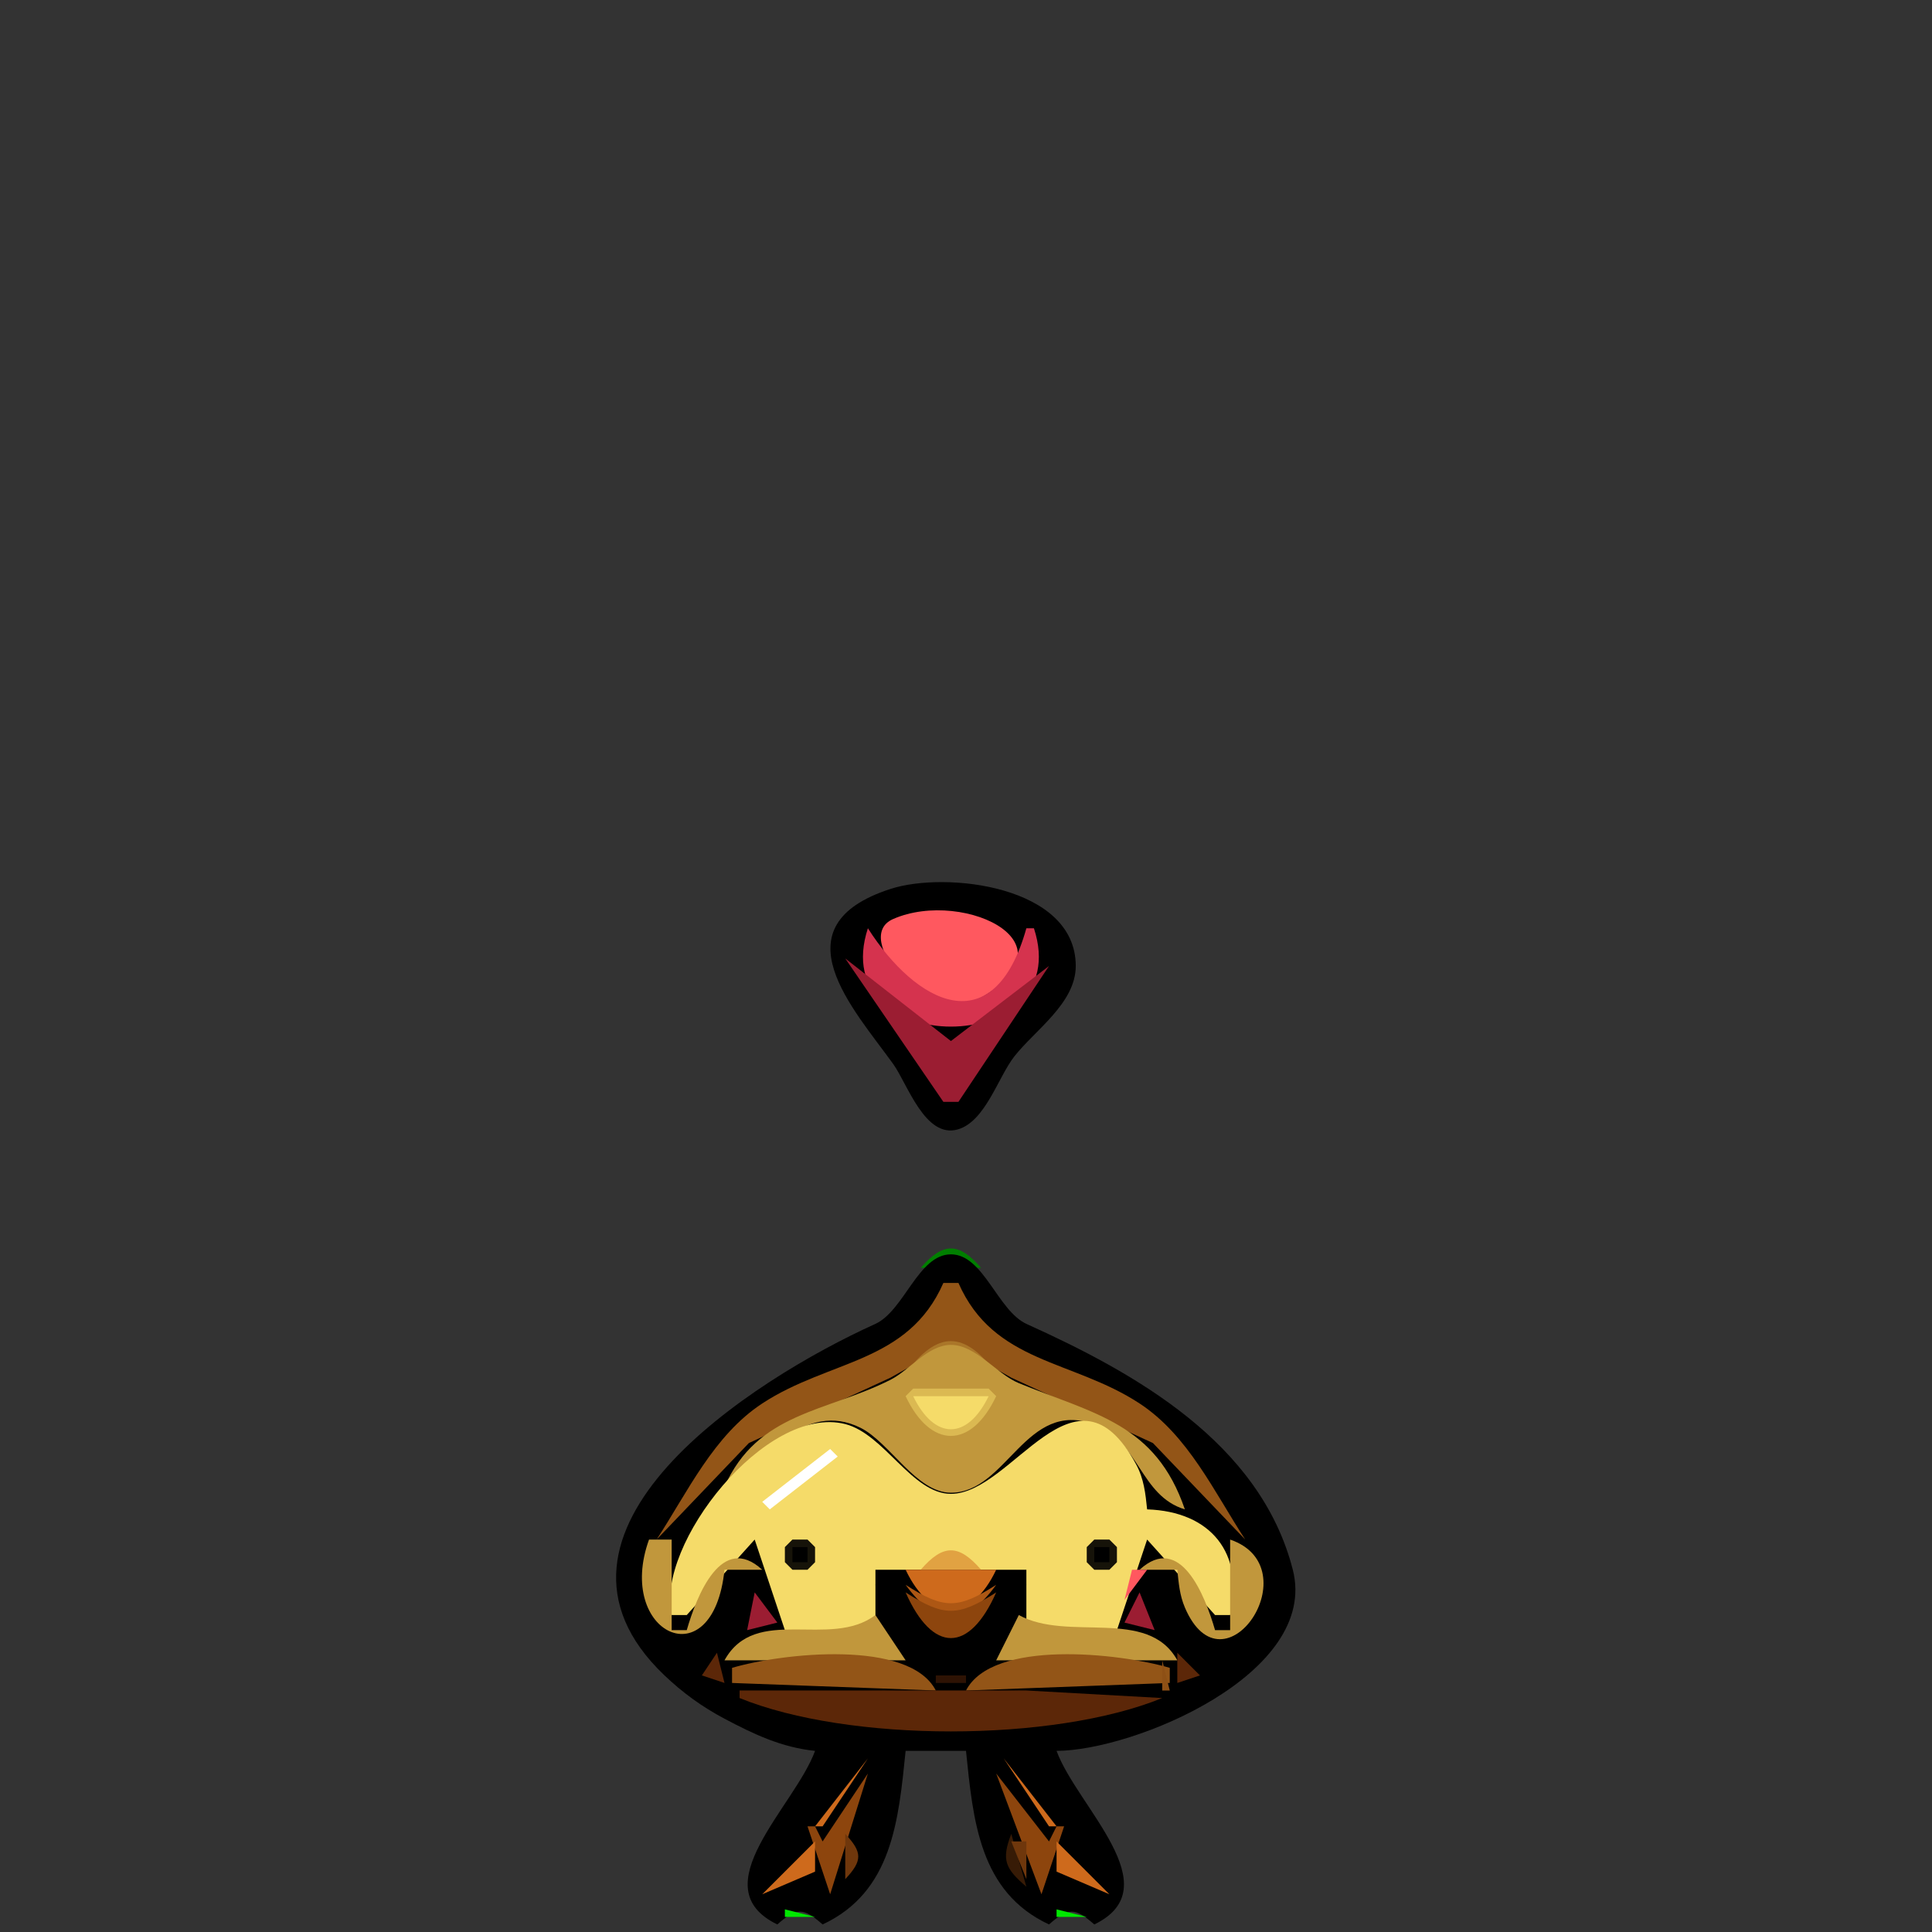 <?xml version='1.0' encoding='utf-8'?>
<ns0:svg xmlns:ns0="http://www.w3.org/2000/svg" width="256" height="256">
<ns0:rect width="100%" height="100%" fill="#333333" stroke="none"/>
<ns0:path style="fill:#00bf00; stroke:none;" d="M118 116L119 117L118 116z" />
<ns0:path style="fill:#003f00; stroke:none;" d="M119.667 116.333L120.333 116.667L119.667 116.333z" />
<ns0:path style="fill:#00bf00; stroke:none;" d="M121 116L122 117L121 116M130 116L131 117L130 116z" />
<ns0:path style="fill:#003f00; stroke:none;" d="M131.667 116.333L132.333 116.667L131.667 116.333z" />
<ns0:path style="fill:#00bf00; stroke:none;" d="M133 116L134 117L133 116M116 117L117 118L116 117z" />
<ns0:path style="fill:#003f00; stroke:none;" d="M117 117L118 118L117 117z" />
<ns0:path style="fill:#000000; stroke:none;" d="M118 117.786C102.768 122.722 113.14 133.721 118.363 141C120.235 143.61 122.572 150.895 126.91 149.654C130.563 148.61 132.252 142.733 134.39 140C137.134 136.494 142.543 132.928 142.543 128C142.543 117.356 125.321 115.414 118 117.786z" />
<ns0:path style="fill:#003f00; stroke:none;" d="M122 117L123 118L122 117z" />
<ns0:path style="fill:#00bf00; stroke:none;" d="M123 117L124 118L123 117M128 117L129 118L128 117z" />
<ns0:path style="fill:#003f00; stroke:none;" d="M129 117L130 118L129 117M134 117L135 118L134 117z" />
<ns0:path style="fill:#00bf00; stroke:none;" d="M135 117L136 118L135 117z" />
<ns0:path style="fill:#007f00; stroke:none;" d="M115 118L116 119L115 118M124 118L125 119L124 118M127 118L128 119L127 118M136 118L137 119L136 118M114 119L115 120L114 119M125.667 119.333L126.333 119.667L125.667 119.333M137 119L138 120L137 119M113 120L114 121L113 120z" />
<ns0:path style="fill:#3f1617; stroke:none;" d="M118 120L119 121L118 120z" />
<ns0:path style="fill:#bf4247; stroke:none;" d="M119.667 120.333L120.333 120.667L119.667 120.333z" />
<ns0:path style="fill:#3f1617; stroke:none;" d="M121 120L122 121L121 120M130 120L131 121L130 120z" />
<ns0:path style="fill:#bf4247; stroke:none;" d="M131.667 120.333L132.333 120.667L131.667 120.333z" />
<ns0:path style="fill:#3f1617; stroke:none;" d="M133 120L134 121L133 120z" />
<ns0:path style="fill:#007f00; stroke:none;" d="M138 120L139 121L138 120M112 121L113 122L112 121z" />
<ns0:path style="fill:#3f1617; stroke:none;" d="M116 121L117 122L116 121z" />
<ns0:path style="fill:#bf4247; stroke:none;" d="M117 121L118 122L117 121z" />
<ns0:path style="fill:#ff585f; stroke:none;" d="M118.323 121.786C112.765 124.247 123.029 135.618 128 133.248C144.271 125.492 127.79 117.594 118.323 121.786z" />
<ns0:path style="fill:#bf4247; stroke:none;" d="M122 121L123 122L122 121z" />
<ns0:path style="fill:#3f1617; stroke:none;" d="M123 121L124 122L123 121M128 121L129 122L128 121z" />
<ns0:path style="fill:#bf4247; stroke:none;" d="M129 121L130 122L129 121M134 121L135 122L134 121z" />
<ns0:path style="fill:#3f1617; stroke:none;" d="M135 121L136 122L135 121z" />
<ns0:path style="fill:#007f00; stroke:none;" d="M139 121L140 122L139 121M111 122L112 123L111 122z" />
<ns0:path style="fill:#6a1927; stroke:none;" d="M115 122L114 124L115 122z" />
<ns0:path style="fill:#7f2c2f; stroke:none;" d="M124 122L125 123L124 122M127 122L128 123L127 122z" />
<ns0:path style="fill:#6a1927; stroke:none;" d="M136 122L138 124L136 122z" />
<ns0:path style="fill:#007f00; stroke:none;" d="M140 122L141 123L140 122M110 123L111 124L110 123z" />
<ns0:path style="fill:#d5334e; stroke:none;" d="M115 123C109.319 140.375 142.681 140.375 137 123L136 123C131.678 138.399 121.424 133.058 115 123z" />
<ns0:path style="fill:#7f2c2f; stroke:none;" d="M125.667 123.333L126.333 123.667L125.667 123.333z" />
<ns0:path style="fill:#007f00; stroke:none;" d="M141 123L142 124L141 123z" />
<ns0:path style="fill:#00bf00; stroke:none;" d="M109 124L110 125L109 124z" />
<ns0:path style="fill:#350c13; stroke:none;" d="M113 124L114 125L113 124M138 124L139 125L138 124z" />
<ns0:path style="fill:#00bf00; stroke:none;" d="M142 124L143 125L142 124z" />
<ns0:path style="fill:#003f00; stroke:none;" d="M109 125L110 126L109 125z" />
<ns0:path style="fill:#9f263a; stroke:none;" d="M113 125L114 126L113 125M138 125L139 126L138 125z" />
<ns0:path style="fill:#003f00; stroke:none;" d="M142 125L143 126L142 125z" />
<ns0:path style="fill:#00bf00; stroke:none;" d="M108 126L109 127L108 126z" />
<ns0:path style="fill:#681422; stroke:none;" d="M112 126L113 127L112 126z" />
<ns0:path style="fill:#ea4556; stroke:none;" d="M116 126L117 127L116 126M135 126L136 127L135 126z" />
<ns0:path style="fill:#2e0a10; stroke:none;" d="M139 126L140 127L139 126z" />
<ns0:path style="fill:#00bf00; stroke:none;" d="M143 126L144 127L143 126z" />
<ns0:path style="fill:#003f00; stroke:none;" d="M108.333 127.667L108.667 128.333L108.333 127.667z" />
<ns0:path style="fill:#9b1d32; stroke:none;" d="M112 127L125 146L127 146L139 128L126 137.944L112 127z" />
<ns0:path style="fill:#b82840; stroke:none;" d="M113 127L114 128L113 127z" />
<ns0:path style="fill:#ea4556; stroke:none;" d="M117 127L118 128L117 127M134 127L135 128L134 127z" />
<ns0:path style="fill:#b82840; stroke:none;" d="M138 127L139 128L138 127z" />
<ns0:path style="fill:#741525; stroke:none;" d="M139.333 127.667L139.667 128.333L139.333 127.667z" />
<ns0:path style="fill:#003f00; stroke:none;" d="M143.333 127.667L143.667 128.333L143.333 127.667z" />
<ns0:path style="fill:#741525; stroke:none;" d="M112 128L113 129L112 128z" />
<ns0:path style="fill:#b82840; stroke:none;" d="M114 128L115 129L114 128z" />
<ns0:path style="fill:#ea4556; stroke:none;" d="M118 128L119 129L118 128M133 128L134 129L133 128z" />
<ns0:path style="fill:#b82840; stroke:none;" d="M137 128L138 129L137 128z" />
<ns0:path style="fill:#00bf00; stroke:none;" d="M108 129L109 130L108 129z" />
<ns0:path style="fill:#26070c; stroke:none;" d="M112 129L113 130L112 129z" />
<ns0:path style="fill:#b82840; stroke:none;" d="M115 129L116 130L115 129z" />
<ns0:path style="fill:#ea4556; stroke:none;" d="M119 129L120 130L119 129M132 129L133 130L132 129z" />
<ns0:path style="fill:#b82840; stroke:none;" d="M136 129L137 130L136 129z" />
<ns0:path style="fill:#26070c; stroke:none;" d="M139 129L140 130L139 129z" />
<ns0:path style="fill:#00bf00; stroke:none;" d="M143 129L144 130L143 129z" />
<ns0:path style="fill:#003f00; stroke:none;" d="M109 130L110 131L109 130z" />
<ns0:path style="fill:#741525; stroke:none;" d="M113 130L114 131L113 130z" />
<ns0:path style="fill:#b82840; stroke:none;" d="M116 130L117 131L116 130z" />
<ns0:path style="fill:#ea4556; stroke:none;" d="M120 130L121 131L120 130M131 130L132 131L131 130z" />
<ns0:path style="fill:#b82840; stroke:none;" d="M135 130L136 131L135 130z" />
<ns0:path style="fill:#741525; stroke:none;" d="M138 130L139 131L138 130z" />
<ns0:path style="fill:#003f00; stroke:none;" d="M142 130L143 131L142 130z" />
<ns0:path style="fill:#00bf00; stroke:none;" d="M109 131L110 132L109 131z" />
<ns0:path style="fill:#26070c; stroke:none;" d="M113 131L114 132L113 131z" />
<ns0:path style="fill:#b82840; stroke:none;" d="M117 131L118 132L117 131z" />
<ns0:path style="fill:#ea4556; stroke:none;" d="M121 131L122 132L121 131M130 131L131 132L130 131z" />
<ns0:path style="fill:#b82840; stroke:none;" d="M134 131L135 132L134 131z" />
<ns0:path style="fill:#26070c; stroke:none;" d="M138 131L139 132L138 131z" />
<ns0:path style="fill:#00bf00; stroke:none;" d="M142 131L143 132L142 131z" />
<ns0:path style="fill:#007f00; stroke:none;" d="M110 132L111 133L110 132z" />
<ns0:path style="fill:#4d0e19; stroke:none;" d="M114 132L115 133L114 132z" />
<ns0:path style="fill:#b82840; stroke:none;" d="M118 132L119 133L118 132z" />
<ns0:path style="fill:#ea4556; stroke:none;" d="M122 132L123 133L122 132M129 132L130 133L129 132z" />
<ns0:path style="fill:#b82840; stroke:none;" d="M133 132L134 133L133 132z" />
<ns0:path style="fill:#4d0e19; stroke:none;" d="M137 132L138 133L137 132z" />
<ns0:path style="fill:#007f00; stroke:none;" d="M141 132L142 133L141 132M111 133L112 134L111 133z" />
<ns0:path style="fill:#4d0e19; stroke:none;" d="M115 133L116 134L115 133z" />
<ns0:path style="fill:#b82840; stroke:none;" d="M119 133L120 134L119 133z" />
<ns0:path style="fill:#ea4556; stroke:none;" d="M123 133L124 134L123 133M128 133L129 134L128 133z" />
<ns0:path style="fill:#b82840; stroke:none;" d="M132 133L133 134L132 133z" />
<ns0:path style="fill:#4d0e19; stroke:none;" d="M136 133L137 134L136 133z" />
<ns0:path style="fill:#007f00; stroke:none;" d="M140 133L141 134L140 133M112 134L113 135L112 134z" />
<ns0:path style="fill:#4d0e19; stroke:none;" d="M116 134L117 135L116 134z" />
<ns0:path style="fill:#b82840; stroke:none;" d="M120 134L121 135L120 134z" />
<ns0:path style="fill:#ea4556; stroke:none;" d="M124 134L125 135L124 134M127 134L128 135L127 134z" />
<ns0:path style="fill:#b82840; stroke:none;" d="M131 134L132 135L131 134z" />
<ns0:path style="fill:#4d0e19; stroke:none;" d="M135 134L136 135L135 134z" />
<ns0:path style="fill:#007f00; stroke:none;" d="M139 134L140 135L139 134M113 135L114 136L113 135z" />
<ns0:path style="fill:#4d0e19; stroke:none;" d="M117 135L118 136L117 135z" />
<ns0:path style="fill:#b82840; stroke:none;" d="M121 135L122 136L121 135z" />
<ns0:path style="fill:#ea4556; stroke:none;" d="M125.667 135.333L126.333 135.667L125.667 135.333z" />
<ns0:path style="fill:#b82840; stroke:none;" d="M130 135L131 136L130 135z" />
<ns0:path style="fill:#4d0e19; stroke:none;" d="M134 135L135 136L134 135z" />
<ns0:path style="fill:#007f00; stroke:none;" d="M138 135L139 136L138 135M114 136L115 137L114 136z" />
<ns0:path style="fill:#4d0e19; stroke:none;" d="M118 136L119 137L118 136z" />
<ns0:path style="fill:#b82840; stroke:none;" d="M122 136L123 137L122 136M129 136L130 137L129 136z" />
<ns0:path style="fill:#4d0e19; stroke:none;" d="M133 136L134 137L133 136z" />
<ns0:path style="fill:#007f00; stroke:none;" d="M137 136L138 137L137 136M115 137L116 138L115 137z" />
<ns0:path style="fill:#4d0e19; stroke:none;" d="M119 137L120 138L119 137z" />
<ns0:path style="fill:#b82840; stroke:none;" d="M123 137L124 138L123 137M128 137L129 138L128 137z" />
<ns0:path style="fill:#4d0e19; stroke:none;" d="M132 137L133 138L132 137z" />
<ns0:path style="fill:#007f00; stroke:none;" d="M136 137L137 138L136 137M116 138L117 139L116 138z" />
<ns0:path style="fill:#4d0e19; stroke:none;" d="M120 138L121 139L120 138z" />
<ns0:path style="fill:#b82840; stroke:none;" d="M124 138L125 139L124 138M127 138L128 139L127 138z" />
<ns0:path style="fill:#4d0e19; stroke:none;" d="M131 138L132 139L131 138z" />
<ns0:path style="fill:#007f00; stroke:none;" d="M135 138L136 139L135 138M117 139L118 140L117 139z" />
<ns0:path style="fill:#4d0e19; stroke:none;" d="M121 139L122 140L121 139z" />
<ns0:path style="fill:#b82840; stroke:none;" d="M125.667 139.333L126.333 139.667L125.667 139.333z" />
<ns0:path style="fill:#4d0e19; stroke:none;" d="M130 139L131 140L130 139z" />
<ns0:path style="fill:#007f00; stroke:none;" d="M134 139L135 140L134 139z" />
<ns0:path style="fill:#003f00; stroke:none;" d="M118 140L119 141L118 140z" />
<ns0:path style="fill:#741525; stroke:none;" d="M122 140L123 141L122 140M129 140L130 141L129 140z" />
<ns0:path style="fill:#003f00; stroke:none;" d="M133 140L134 141L133 140z" />
<ns0:path style="fill:#00bf00; stroke:none;" d="M118 141L119 142L118 141z" />
<ns0:path style="fill:#26070c; stroke:none;" d="M122 141L123 142L122 141M129 141L130 142L129 141z" />
<ns0:path style="fill:#00bf00; stroke:none;" d="M133 141L134 142L133 141z" />
<ns0:path style="fill:#003f00; stroke:none;" d="M119 142L120 143L119 142z" />
<ns0:path style="fill:#741525; stroke:none;" d="M123 142L124 143L123 142M128 142L129 143L128 142z" />
<ns0:path style="fill:#003f00; stroke:none;" d="M132 142L133 143L132 142z" />
<ns0:path style="fill:#00bf00; stroke:none;" d="M119 143L120 144L119 143z" />
<ns0:path style="fill:#26070c; stroke:none;" d="M123 143L124 144L123 143M128 143L129 144L128 143z" />
<ns0:path style="fill:#00bf00; stroke:none;" d="M132 143L133 144L132 143z" />
<ns0:path style="fill:#003f00; stroke:none;" d="M120 144L121 145L120 144z" />
<ns0:path style="fill:#741525; stroke:none;" d="M124 144L125 145L124 144M127 144L128 145L127 144z" />
<ns0:path style="fill:#003f00; stroke:none;" d="M131 144L132 145L131 144z" />
<ns0:path style="fill:#00bf00; stroke:none;" d="M120 145L121 146L120 145z" />
<ns0:path style="fill:#26070c; stroke:none;" d="M124 145L125 146L124 145M127 145L128 146L127 145z" />
<ns0:path style="fill:#00bf00; stroke:none;" d="M131 145L132 146L131 145z" />
<ns0:path style="fill:#003f00; stroke:none;" d="M121 146L122 147L121 146z" />
<ns0:path style="fill:#741525; stroke:none;" d="M125.667 146.333L126.333 146.667L125.667 146.333z" />
<ns0:path style="fill:#003f00; stroke:none;" d="M130 146L131 147L130 146z" />
<ns0:path style="fill:#00bf00; stroke:none;" d="M121 147L122 148L121 147z" />
<ns0:path style="fill:#26070c; stroke:none;" d="M125.667 147.333L126.333 147.667L125.667 147.333z" />
<ns0:path style="fill:#00bf00; stroke:none;" d="M130 147L131 148L130 147z" />
<ns0:path style="fill:#007f00; stroke:none;" d="M122 148L123 149L122 148M129 148L130 149L129 148M123 149L124 150L123 149M128 149L129 150L128 149M124 150L125 151L124 150M127 150L128 151L127 150M125.667 151.333L126.333 151.667L125.667 151.333M122 168L130 168C127.034 164.571 124.966 164.571 122 168z" />
<ns0:path style="fill:#000000; stroke:none;" d="M108 232C105.322 239.36 92.82 250.075 103 255C105.569 252.739 106.431 252.739 109 255C118.23 250.695 119.056 241.228 120 232L128 232C128.944 241.228 129.77 250.695 139 255C141.569 252.739 142.431 252.739 145 255C155.18 250.075 142.678 239.36 140 232C150.283 231.97 174.822 221.772 171.304 208C166.985 191.091 150.237 181.855 136.043 175.44C132.188 173.698 130.331 166.207 126 166.207C121.669 166.207 119.812 173.698 115.957 175.44C99.814 182.736 68.085 202.922 88.004 221.957C90.444 224.288 93.02 226.16 96 227.738C99.907 229.806 103.583 231.548 108 232z" />
<ns0:path style="fill:#00bf00; stroke:none;" d="M121 168L122 169L121 168z" />
<ns0:path style="fill:#241505; stroke:none;" d="M125.667 168.333L126.333 168.667L125.667 168.333z" />
<ns0:path style="fill:#00bf00; stroke:none;" d="M130 168L131 169L130 168z" />
<ns0:path style="fill:#003f00; stroke:none;" d="M121 169L122 170L121 169z" />
<ns0:path style="fill:#6e3f11; stroke:none;" d="M125.667 169.333L126.333 169.667L125.667 169.333z" />
<ns0:path style="fill:#003f00; stroke:none;" d="M130 169L131 170L130 169z" />
<ns0:path style="fill:#00bf00; stroke:none;" d="M120 170L121 171L120 170z" />
<ns0:path style="fill:#241505; stroke:none;" d="M124 170L125 171L124 170z" />
<ns0:path style="fill:#935517; stroke:none;" d="M125 170C120.295 180.691 109.905 180.125 101.001 185.966C94.563 190.189 91.104 197.711 87 204L99.228 191.213L118 182.544L126 178.048L134 182.544L152.772 191.213L165 204C160.896 197.711 157.437 190.189 150.999 185.966C142.095 180.125 131.705 180.691 127 170L125 170z" />
<ns0:path style="fill:#241505; stroke:none;" d="M127 170L128 171L127 170z" />
<ns0:path style="fill:#00bf00; stroke:none;" d="M131 170L132 171L131 170z" />
<ns0:path style="fill:#003f00; stroke:none;" d="M120 171L121 172L120 171z" />
<ns0:path style="fill:#6e3f11; stroke:none;" d="M124 171L125 172L124 171M127 171L128 172L127 171z" />
<ns0:path style="fill:#003f00; stroke:none;" d="M131 171L132 172L131 171z" />
<ns0:path style="fill:#00bf00; stroke:none;" d="M119 172L120 173L119 172z" />
<ns0:path style="fill:#241505; stroke:none;" d="M123 172L124 173L123 172M128 172L129 173L128 172z" />
<ns0:path style="fill:#00bf00; stroke:none;" d="M132 172L133 173L132 172z" />
<ns0:path style="fill:#003f00; stroke:none;" d="M119 173L120 174L119 173z" />
<ns0:path style="fill:#6e3f11; stroke:none;" d="M123 173L124 174L123 173M128 173L129 174L128 173z" />
<ns0:path style="fill:#003f00; stroke:none;" d="M132 173L133 174L132 173z" />
<ns0:path style="fill:#00aa00; stroke:none;" d="M118 174L119 175L118 174z" />
<ns0:path style="fill:#241505; stroke:none;" d="M122 174L123 175L122 174M129 174L130 175L129 174z" />
<ns0:path style="fill:#00aa00; stroke:none;" d="M133 174L134 175L133 174z" />
<ns0:path style="fill:#00bf00; stroke:none;" d="M116 175L117 176L116 175z" />
<ns0:path style="fill:#003f00; stroke:none;" d="M117 175L118 176L117 175z" />
<ns0:path style="fill:#6e3f11; stroke:none;" d="M122 175L123 176L122 175M129 175L130 176L129 175z" />
<ns0:path style="fill:#003f00; stroke:none;" d="M134 175L135 176L134 175z" />
<ns0:path style="fill:#00bf00; stroke:none;" d="M135 175L136 176L135 175M110 176L111 177L110 176z" />
<ns0:path style="fill:#003f00; stroke:none;" d="M111 176L112 177L111 176z" />
<ns0:path style="fill:#492a0b; stroke:none;" d="M121 176L122 177L121 176z" />
<ns0:path style="fill:#aa7629; stroke:none;" d="M120 182C125.077 178.753 126.923 178.753 132 182C127.817 176.276 124.183 176.276 120 182z" />
<ns0:path style="fill:#492a0b; stroke:none;" d="M130 176L131 177L130 176z" />
<ns0:path style="fill:#003f00; stroke:none;" d="M140 176L141 177L140 176z" />
<ns0:path style="fill:#00bf00; stroke:none;" d="M141 176L142 177L141 176M108 177L109 178L108 177z" />
<ns0:path style="fill:#003f00; stroke:none;" d="M109 177L110 178L109 177z" />
<ns0:path style="fill:#492a0b; stroke:none;" d="M120 177L121 178L120 177z" />
<ns0:path style="fill:#c1973c; stroke:none;" d="M96 197C101.296 193.273 106.68 185.558 114 189.18C117.915 191.117 121.408 197.793 126 197.793C133.439 197.793 135.901 185.351 144.996 188.746C150.969 190.976 151.057 198.202 157 200C153.118 188.622 145.053 187.391 135 183.273C132.034 182.058 129.321 178.205 126 178.205C122.957 178.205 120.552 181.534 118 182.826C109.487 187.135 100.394 187.1 96 197z" />
<ns0:path style="fill:#492a0b; stroke:none;" d="M131 177L132 178L131 177z" />
<ns0:path style="fill:#003f00; stroke:none;" d="M142 177L143 178L142 177z" />
<ns0:path style="fill:#00bf00; stroke:none;" d="M143 177L144 178L143 177M106 178L107 179L106 178z" />
<ns0:path style="fill:#003f00; stroke:none;" d="M107 178L108 179L107 178z" />
<ns0:path style="fill:#241505; stroke:none;" d="M118 178L119 179L118 178z" />
<ns0:path style="fill:#6e3f11; stroke:none;" d="M119 178L120 179L119 178M132 178L133 179L132 178z" />
<ns0:path style="fill:#241505; stroke:none;" d="M133 178L134 179L133 178z" />
<ns0:path style="fill:#003f00; stroke:none;" d="M144 178L145 179L144 178z" />
<ns0:path style="fill:#00bf00; stroke:none;" d="M145 178L146 179L145 178M104 179L105 180L104 179z" />
<ns0:path style="fill:#003f00; stroke:none;" d="M105 179L106 180L105 179z" />
<ns0:path style="fill:#241505; stroke:none;" d="M116 179L117 180L116 179z" />
<ns0:path style="fill:#6e3f11; stroke:none;" d="M117 179L118 180L117 179M134 179L135 180L134 179z" />
<ns0:path style="fill:#241505; stroke:none;" d="M135 179L136 180L135 179z" />
<ns0:path style="fill:#003f00; stroke:none;" d="M146 179L147 180L146 179z" />
<ns0:path style="fill:#00bf00; stroke:none;" d="M147 179L148 180L147 179M102 180L103 181L102 180z" />
<ns0:path style="fill:#003f00; stroke:none;" d="M103 180L104 181L103 180z" />
<ns0:path style="fill:#241505; stroke:none;" d="M110 180L111 181L110 180z" />
<ns0:path style="fill:#6e3f11; stroke:none;" d="M111 180L112 181L111 180M140 180L141 181L140 180z" />
<ns0:path style="fill:#241505; stroke:none;" d="M141 180L142 181L141 180z" />
<ns0:path style="fill:#003f00; stroke:none;" d="M148 180L149 181L148 180z" />
<ns0:path style="fill:#00bf00; stroke:none;" d="M149 180L150 181L149 180M100 181L101 182L100 181z" />
<ns0:path style="fill:#003f00; stroke:none;" d="M101 181L102 182L101 181z" />
<ns0:path style="fill:#241505; stroke:none;" d="M108 181L109 182L108 181z" />
<ns0:path style="fill:#6e3f11; stroke:none;" d="M109 181L110 182L109 181M142 181L143 182L142 181z" />
<ns0:path style="fill:#241505; stroke:none;" d="M143 181L144 182L143 181z" />
<ns0:path style="fill:#003f00; stroke:none;" d="M150 181L151 182L150 181z" />
<ns0:path style="fill:#00bf00; stroke:none;" d="M151 181L152 182L151 181z" />
<ns0:path style="fill:#007f00; stroke:none;" d="M99 182L100 183L99 182z" />
<ns0:path style="fill:#241505; stroke:none;" d="M106 182L107 183L106 182z" />
<ns0:path style="fill:#6e3f11; stroke:none;" d="M107 182L108 183L107 182z" />
<ns0:path style="fill:#9e6520; stroke:none;" d="M118 182L119 183L118 182z" />
<ns0:path style="fill:#b58632; stroke:none;" d="M119 182L120 183L119 182M132 182L133 183L132 182z" />
<ns0:path style="fill:#9e6520; stroke:none;" d="M133 182L134 183L133 182z" />
<ns0:path style="fill:#6e3f11; stroke:none;" d="M144 182L145 183L144 182z" />
<ns0:path style="fill:#241505; stroke:none;" d="M145 182L146 183L145 182z" />
<ns0:path style="fill:#007f00; stroke:none;" d="M152 182L153 183L152 182M98 183L99 184L98 183z" />
<ns0:path style="fill:#241505; stroke:none;" d="M104 183L105 184L104 183z" />
<ns0:path style="fill:#6e3f11; stroke:none;" d="M105 183L106 184L105 183z" />
<ns0:path style="fill:#9e6520; stroke:none;" d="M116 183L117 184L116 183z" />
<ns0:path style="fill:#b58632; stroke:none;" d="M117 183L118 184L117 183M134 183L135 184L134 183z" />
<ns0:path style="fill:#9e6520; stroke:none;" d="M135 183L136 184L135 183z" />
<ns0:path style="fill:#6e3f11; stroke:none;" d="M146 183L147 184L146 183z" />
<ns0:path style="fill:#241505; stroke:none;" d="M147 183L148 184L147 183z" />
<ns0:path style="fill:#007f00; stroke:none;" d="M153 183L154 184L153 183M97 184L98 185L97 184z" />
<ns0:path style="fill:#241505; stroke:none;" d="M102 184L103 185L102 184z" />
<ns0:path style="fill:#6e3f11; stroke:none;" d="M103 184L104 185L103 184z" />
<ns0:path style="fill:#9e6520; stroke:none;" d="M110 184L111 185L110 184z" />
<ns0:path style="fill:#b58632; stroke:none;" d="M111 184L112 185L111 184z" />
<ns0:path style="fill:#dbb952; stroke:none;" d="M121 184L120 185C123.315 192.02 128.685 192.02 132 185L131 184L121 184z" />
<ns0:path style="fill:#b58632; stroke:none;" d="M140 184L141 185L140 184z" />
<ns0:path style="fill:#9e6520; stroke:none;" d="M141 184L142 185L141 184z" />
<ns0:path style="fill:#6e3f11; stroke:none;" d="M148 184L149 185L148 184z" />
<ns0:path style="fill:#241505; stroke:none;" d="M149 184L150 185L149 184z" />
<ns0:path style="fill:#007f00; stroke:none;" d="M154 184L155 185L154 184M96 185L97 186L96 185z" />
<ns0:path style="fill:#241505; stroke:none;" d="M100 185L101 186L100 185z" />
<ns0:path style="fill:#6e3f11; stroke:none;" d="M101 185L102 186L101 185z" />
<ns0:path style="fill:#9e6520; stroke:none;" d="M108 185L109 186L108 185z" />
<ns0:path style="fill:#b58632; stroke:none;" d="M109 185L110 186L109 185z" />
<ns0:path style="fill:#f5db69; stroke:none;" d="M121 185C123.828 190.847 128.172 190.847 131 185L121 185z" />
<ns0:path style="fill:#b58632; stroke:none;" d="M142 185L143 186L142 185z" />
<ns0:path style="fill:#9e6520; stroke:none;" d="M143 185L144 186L143 185z" />
<ns0:path style="fill:#6e3f11; stroke:none;" d="M150 185L151 186L150 185z" />
<ns0:path style="fill:#241505; stroke:none;" d="M151 185L152 186L151 185z" />
<ns0:path style="fill:#007f00; stroke:none;" d="M155 185L156 186L155 185M95 186L96 187L95 186z" />
<ns0:path style="fill:#492a0b; stroke:none;" d="M99 186L100 187L99 186z" />
<ns0:path style="fill:#9e6520; stroke:none;" d="M106 186L107 187L106 186z" />
<ns0:path style="fill:#b58632; stroke:none;" d="M107 186L108 187L107 186M144 186L145 187L144 186z" />
<ns0:path style="fill:#9e6520; stroke:none;" d="M145 186L146 187L145 186z" />
<ns0:path style="fill:#492a0b; stroke:none;" d="M152 186L153 187L152 186z" />
<ns0:path style="fill:#007f00; stroke:none;" d="M156 186L157 187L156 186M94 187L95 188L94 187z" />
<ns0:path style="fill:#492a0b; stroke:none;" d="M98 187L99 188L98 187z" />
<ns0:path style="fill:#9e6520; stroke:none;" d="M104 187L105 188L104 187z" />
<ns0:path style="fill:#b58632; stroke:none;" d="M105 187L106 188L105 187M146 187L147 188L146 187z" />
<ns0:path style="fill:#9e6520; stroke:none;" d="M147 187L148 188L147 187z" />
<ns0:path style="fill:#492a0b; stroke:none;" d="M153 187L154 188L153 187z" />
<ns0:path style="fill:#007f00; stroke:none;" d="M157 187L158 188L157 187M93 188L94 189L93 188z" />
<ns0:path style="fill:#492a0b; stroke:none;" d="M97 188L98 189L97 188z" />
<ns0:path style="fill:#9e6520; stroke:none;" d="M102 188L103 189L102 188z" />
<ns0:path style="fill:#b58632; stroke:none;" d="M103 188L104 189L103 188z" />
<ns0:path style="fill:#cea847; stroke:none;" d="M106 188L107 189L106 188z" />
<ns0:path style="fill:#e8ca5d; stroke:none;" d="M107 188L108 189L107 188z" />
<ns0:path style="fill:#f5db69; stroke:none;" d="M89 214L91 214L100 204L104 216L116 216L116 208L136 208L136 216L148 216L152 204L161 214L163 214C164.924 205.797 160.416 200.273 152 200C151.783 197.892 151.577 195.948 150.543 194.039C142.443 179.081 134.169 197.944 126 197.944C120.862 197.944 117.199 190.026 112 188.696C101.519 186.015 86.822 204.712 89 214z" />
<ns0:path style="fill:#e8ca5d; stroke:none;" d="M112 188L113 189L112 188z" />
<ns0:path style="fill:#cea847; stroke:none;" d="M113 188L114 189L113 188M138 188L139 189L138 188z" />
<ns0:path style="fill:#e8ca5d; stroke:none;" d="M139 188L140 189L139 188M144 188L145 189L144 188z" />
<ns0:path style="fill:#cea847; stroke:none;" d="M145 188L146 189L145 188z" />
<ns0:path style="fill:#b58632; stroke:none;" d="M148 188L149 189L148 188z" />
<ns0:path style="fill:#9e6520; stroke:none;" d="M149 188L150 189L149 188z" />
<ns0:path style="fill:#492a0b; stroke:none;" d="M154 188L155 189L154 188z" />
<ns0:path style="fill:#007f00; stroke:none;" d="M158 188L159 189L158 188M92 189L93 190L92 189z" />
<ns0:path style="fill:#492a0b; stroke:none;" d="M96 189L97 190L96 189z" />
<ns0:path style="fill:#9e6520; stroke:none;" d="M100 189L101 190L100 189z" />
<ns0:path style="fill:#b58632; stroke:none;" d="M101 189L102 190L101 189z" />
<ns0:path style="fill:#cea847; stroke:none;" d="M104 189L105 190L104 189z" />
<ns0:path style="fill:#e8ca5d; stroke:none;" d="M105 189L106 190L105 189M114 189L115 190L114 189z" />
<ns0:path style="fill:#cea847; stroke:none;" d="M115 189L116 190L115 189M136 189L137 190L136 189z" />
<ns0:path style="fill:#e8ca5d; stroke:none;" d="M137 189L138 190L137 189M146 189L147 190L146 189z" />
<ns0:path style="fill:#cea847; stroke:none;" d="M147 189L148 190L147 189z" />
<ns0:path style="fill:#b58632; stroke:none;" d="M150 189L151 190L150 189z" />
<ns0:path style="fill:#9e6520; stroke:none;" d="M151 189L152 190L151 189z" />
<ns0:path style="fill:#492a0b; stroke:none;" d="M155 189L156 190L155 189z" />
<ns0:path style="fill:#007f00; stroke:none;" d="M159 189L160 190L159 189M91 190L92 191L91 190z" />
<ns0:path style="fill:#492a0b; stroke:none;" d="M95 190L96 191L95 190z" />
<ns0:path style="fill:#aa7629; stroke:none;" d="M99 190L100 191L99 190z" />
<ns0:path style="fill:#dbb952; stroke:none;" d="M103 190L104 191L103 190M116 190L117 191L116 190M135 190L136 191L135 190M148 190L149 191L148 190z" />
<ns0:path style="fill:#aa7629; stroke:none;" d="M152 190L153 191L152 190z" />
<ns0:path style="fill:#492a0b; stroke:none;" d="M156 190L157 191L156 190z" />
<ns0:path style="fill:#007f00; stroke:none;" d="M160 190L161 191L160 190M90 191L91 192L90 191z" />
<ns0:path style="fill:#492a0b; stroke:none;" d="M94 191L95 192L94 191z" />
<ns0:path style="fill:#aa7629; stroke:none;" d="M98 191L99 192L98 191z" />
<ns0:path style="fill:#dbb952; stroke:none;" d="M102 191L103 192L102 191M117 191L118 192L117 191M134 191L135 192L134 191M149 191L150 192L149 191z" />
<ns0:path style="fill:#aa7629; stroke:none;" d="M153 191L154 192L153 191z" />
<ns0:path style="fill:#492a0b; stroke:none;" d="M157 191L158 192L157 191z" />
<ns0:path style="fill:#007f00; stroke:none;" d="M161 191L162 192L161 191z" />
<ns0:path style="fill:#00bf00; stroke:none;" d="M89 192L90 193L89 192z" />
<ns0:path style="fill:#241505; stroke:none;" d="M93 192L94 193L93 192z" />
<ns0:path style="fill:#9e6520; stroke:none;" d="M97 192L98 193L97 192z" />
<ns0:path style="fill:#dbb952; stroke:none;" d="M101 192L102 193L101 192z" />
<ns0:path style="fill:#f7e48e; stroke:none;" d="M106 192L107 193L106 192z" />
<ns0:path style="fill:#fcf6d9; stroke:none;" d="M107 192L108 193L107 192z" />
<ns0:path style="fill:#ffffff; stroke:none;" d="M101 199L102 200L111 193L110 192L101 199z" />
<ns0:path style="fill:#fefbf1; stroke:none;" d="M110 192L112 194L110 192z" />
<ns0:path style="fill:#f8e699; stroke:none;" d="M111 192L112 193L111 192z" />
<ns0:path style="fill:#dbb952; stroke:none;" d="M118 192L119 193L118 192M133 192L134 193L133 192z" />
<ns0:path style="fill:#cea847; stroke:none;" d="M150 192L151 193L150 192z" />
<ns0:path style="fill:#9e6520; stroke:none;" d="M154 192L155 193L154 192z" />
<ns0:path style="fill:#241505; stroke:none;" d="M158 192L159 193L158 192z" />
<ns0:path style="fill:#00bf00; stroke:none;" d="M162 192L163 193L162 192z" />
<ns0:path style="fill:#003f00; stroke:none;" d="M89 193L90 194L89 193z" />
<ns0:path style="fill:#6e3f11; stroke:none;" d="M93 193L94 194L93 193z" />
<ns0:path style="fill:#b58632; stroke:none;" d="M97 193L98 194L97 193z" />
<ns0:path style="fill:#dbb952; stroke:none;" d="M100 193L101 194L100 193z" />
<ns0:path style="fill:#f7e48e; stroke:none;" d="M104 193L105 194L104 193z" />
<ns0:path style="fill:#fcf6d9; stroke:none;" d="M105 193L106 194L105 193z" />
<ns0:path style="fill:#dbb952; stroke:none;" d="M119 193L120 194L119 193M132 193L133 194L132 193z" />
<ns0:path style="fill:#e8ca5d; stroke:none;" d="M150 193L151 194L150 193z" />
<ns0:path style="fill:#b58632; stroke:none;" d="M154 193L155 194L154 193z" />
<ns0:path style="fill:#6e3f11; stroke:none;" d="M158 193L159 194L158 193z" />
<ns0:path style="fill:#003f00; stroke:none;" d="M162 193L163 194L162 193z" />
<ns0:path style="fill:#00bf00; stroke:none;" d="M88 194L89 195L88 194z" />
<ns0:path style="fill:#241505; stroke:none;" d="M92 194L93 195L92 194z" />
<ns0:path style="fill:#9e6520; stroke:none;" d="M96 194L97 195L96 194z" />
<ns0:path style="fill:#dbb952; stroke:none;" d="M99 194L100 195L99 194z" />
<ns0:path style="fill:#faedb4; stroke:none;" d="M103 194L104 195L103 194M111 194L112 195L111 194z" />
<ns0:path style="fill:#dbb952; stroke:none;" d="M120 194L121 195L120 194M131 194L132 195L131 194z" />
<ns0:path style="fill:#cea847; stroke:none;" d="M151 194L152 195L151 194z" />
<ns0:path style="fill:#9e6520; stroke:none;" d="M155 194L156 195L155 194z" />
<ns0:path style="fill:#241505; stroke:none;" d="M159 194L160 195L159 194z" />
<ns0:path style="fill:#00bf00; stroke:none;" d="M163 194L164 195L163 194z" />
<ns0:path style="fill:#003f00; stroke:none;" d="M88 195L89 196L88 195z" />
<ns0:path style="fill:#6e3f11; stroke:none;" d="M92 195L93 196L92 195z" />
<ns0:path style="fill:#b58632; stroke:none;" d="M96 195L97 196L96 195z" />
<ns0:path style="fill:#dbb952; stroke:none;" d="M98 195L99 196L98 195z" />
<ns0:path style="fill:#faedb4; stroke:none;" d="M102 195L103 196L102 195M110 195L111 196L110 195z" />
<ns0:path style="fill:#dbb952; stroke:none;" d="M121 195L122 196L121 195M130 195L131 196L130 195z" />
<ns0:path style="fill:#e8ca5d; stroke:none;" d="M151 195L152 196L151 195z" />
<ns0:path style="fill:#b58632; stroke:none;" d="M155 195L156 196L155 195z" />
<ns0:path style="fill:#6e3f11; stroke:none;" d="M159 195L160 196L159 195z" />
<ns0:path style="fill:#003f00; stroke:none;" d="M163 195L164 196L163 195z" />
<ns0:path style="fill:#00bf00; stroke:none;" d="M87 196L88 197L87 196z" />
<ns0:path style="fill:#241505; stroke:none;" d="M91 196L92 197L91 196z" />
<ns0:path style="fill:#dbb952; stroke:none;" d="M97 196L98 197L97 196z" />
<ns0:path style="fill:#faedb4; stroke:none;" d="M101 196L102 197L101 196M109 196L110 197L109 196z" />
<ns0:path style="fill:#dbb952; stroke:none;" d="M122 196L123 197L122 196M129 196L130 197L129 196z" />
<ns0:path style="fill:#241505; stroke:none;" d="M160 196L161 197L160 196z" />
<ns0:path style="fill:#00bf00; stroke:none;" d="M164 196L165 197L164 196z" />
<ns0:path style="fill:#003f00; stroke:none;" d="M87 197L88 198L87 197z" />
<ns0:path style="fill:#6e3f11; stroke:none;" d="M91 197L92 198L91 197z" />
<ns0:path style="fill:#dbb952; stroke:none;" d="M96 197L97 198L96 197z" />
<ns0:path style="fill:#faedb4; stroke:none;" d="M100 197L101 198L100 197M108 197L109 198L108 197z" />
<ns0:path style="fill:#dbb952; stroke:none;" d="M123 197L124 198L123 197M128 197L129 198L128 197z" />
<ns0:path style="fill:#6e3f11; stroke:none;" d="M160 197L161 198L160 197z" />
<ns0:path style="fill:#003f00; stroke:none;" d="M164 197L165 198L164 197z" />
<ns0:path style="fill:#00bf00; stroke:none;" d="M86 198L87 199L86 198z" />
<ns0:path style="fill:#241505; stroke:none;" d="M90 198L91 199L90 198z" />
<ns0:path style="fill:#c49840; stroke:none;" d="M95 198L96 199L95 198z" />
<ns0:path style="fill:#fefbf1; stroke:none;" d="M100 198L102 200L100 198z" />
<ns0:path style="fill:#fcf6d9; stroke:none;" d="M106 198L107 199L106 198z" />
<ns0:path style="fill:#f7e48e; stroke:none;" d="M107 198L108 199L107 198z" />
<ns0:path style="fill:#dbb952; stroke:none;" d="M124 198L125 199L124 198M127 198L128 199L127 198z" />
<ns0:path style="fill:#c59d40; stroke:none;" d="M152 198L154 200L152 198z" />
<ns0:path style="fill:#aa7629; stroke:none;" d="M156 198L157 199L156 198z" />
<ns0:path style="fill:#241505; stroke:none;" d="M161 198L162 199L161 198z" />
<ns0:path style="fill:#00bf00; stroke:none;" d="M165 198L166 199L165 198z" />
<ns0:path style="fill:#003f00; stroke:none;" d="M86 199L87 200L86 199z" />
<ns0:path style="fill:#6e3f11; stroke:none;" d="M90 199L91 200L90 199z" />
<ns0:path style="fill:#c49840; stroke:none;" d="M94 199L95 200L94 199z" />
<ns0:path style="fill:#f8e699; stroke:none;" d="M100 199L101 200L100 199z" />
<ns0:path style="fill:#fcf6d9; stroke:none;" d="M104 199L105 200L104 199z" />
<ns0:path style="fill:#f7e48e; stroke:none;" d="M105 199L106 200L105 199z" />
<ns0:path style="fill:#dbb952; stroke:none;" d="M125.667 199.333L126.333 199.667L125.667 199.333z" />
<ns0:path style="fill:#e4c55a; stroke:none;" d="M152 199L153 200L152 199z" />
<ns0:path style="fill:#aa7629; stroke:none;" d="M157 199L158 200L157 199z" />
<ns0:path style="fill:#6e3f11; stroke:none;" d="M161 199L162 200L161 199z" />
<ns0:path style="fill:#003f00; stroke:none;" d="M165 199L166 200L165 199z" />
<ns0:path style="fill:#007f00; stroke:none;" d="M85 200L86 201L85 200z" />
<ns0:path style="fill:#492a0b; stroke:none;" d="M89 200L90 201L89 200z" />
<ns0:path style="fill:#c49840; stroke:none;" d="M93 200L94 201L93 200M158 200L159 201L158 200z" />
<ns0:path style="fill:#492a0b; stroke:none;" d="M162 200L163 201L162 200z" />
<ns0:path style="fill:#007f00; stroke:none;" d="M166 200L167 201L166 200M84 201L85 202L84 201z" />
<ns0:path style="fill:#492a0b; stroke:none;" d="M88 201L89 202L88 201z" />
<ns0:path style="fill:#c49840; stroke:none;" d="M92 201L93 202L92 201M159 201L160 202L159 201z" />
<ns0:path style="fill:#492a0b; stroke:none;" d="M163 201L164 202L163 201z" />
<ns0:path style="fill:#007f00; stroke:none;" d="M167 201L168 202L167 201M83 202L84 203L83 202z" />
<ns0:path style="fill:#492a0b; stroke:none;" d="M87 202L88 203L87 202z" />
<ns0:path style="fill:#c49840; stroke:none;" d="M91 202L92 203L91 202M160 202L161 203L160 202z" />
<ns0:path style="fill:#492a0b; stroke:none;" d="M164 202L165 203L164 202z" />
<ns0:path style="fill:#007f00; stroke:none;" d="M168 202L169 203L168 202M82 203L83 204L82 203z" />
<ns0:path style="fill:#492a0b; stroke:none;" d="M86 203L87 204L86 203z" />
<ns0:path style="fill:#c49840; stroke:none;" d="M90 203L91 204L90 203M161 203L162 204L161 203z" />
<ns0:path style="fill:#492a0b; stroke:none;" d="M165 203L166 204L165 203z" />
<ns0:path style="fill:#007f00; stroke:none;" d="M169 203L170 204L169 203z" />
<ns0:path style="fill:#00bf00; stroke:none;" d="M81 204L82 205L81 204z" />
<ns0:path style="fill:#30250f; stroke:none;" d="M85 204L86 205L85 204z" />
<ns0:path style="fill:#c1973c; stroke:none;" d="M86 204C81.502 216.439 94.489 222.66 96 208L101 208C95.617 203.059 92.331 211.391 91 216L89 216L89 204L86 204z" />
<ns0:path style="fill:#dbb952; stroke:none;" d="M89 204L90 205L89 204M97 204L98 205L97 204z" />
<ns0:path style="fill:#c59d40; stroke:none;" d="M98 204L100 206L98 204z" />
<ns0:path style="fill:#e4c55a; stroke:none;" d="M99 204L100 205L99 204z" />
<ns0:path style="fill:#a69447; stroke:none;" d="M104 204L105 205L104 204z" />
<ns0:path style="fill:#161309; stroke:none;" d="M105 204L104 205L104 207L105 208L107 208L108 207L108 205L107 204L105 204z" />
<ns0:path style="fill:#a69447; stroke:none;" d="M107 204L108 205L107 204z" />
<ns0:path style="fill:#e1a242; stroke:none;" d="M122 208L130 208C127.034 204.571 124.966 204.571 122 208z" />
<ns0:path style="fill:#a69447; stroke:none;" d="M144 204L145 205L144 204z" />
<ns0:path style="fill:#161309; stroke:none;" d="M145 204L144 205L144 207L145 208L147 208L148 207L148 205L147 204L145 204z" />
<ns0:path style="fill:#a69447; stroke:none;" d="M147 204L148 205L147 204z" />
<ns0:path style="fill:#e4c55a; stroke:none;" d="M152 204L153 205L152 204z" />
<ns0:path style="fill:#c59d40; stroke:none;" d="M153 204L152 206L153 204z" />
<ns0:path style="fill:#dbb952; stroke:none;" d="M154 204L158 208L154 204M162 204L164 206L162 204z" />
<ns0:path style="fill:#c1973c; stroke:none;" d="M163 204L163 216L161 216C159.669 211.391 156.383 203.059 151 208L156 208C156.181 209.755 156.303 211.369 157.009 213.019C162.158 225.048 173.755 207.687 163 204z" />
<ns0:path style="fill:#30250f; stroke:none;" d="M166 204L167 205L166 204z" />
<ns0:path style="fill:#00bf00; stroke:none;" d="M170 204L171 205L170 204z" />
<ns0:path style="fill:#003f00; stroke:none;" d="M81 205L82 206L81 205z" />
<ns0:path style="fill:#90712d; stroke:none;" d="M85 205L86 206L85 205z" />
<ns0:path style="fill:#dbb952; stroke:none;" d="M88 205L89 206L88 205M96 205L97 206L96 205z" />
<ns0:path style="fill:#000000; stroke:none;" d="M105 205L105 207L107 207L107 205L105 205z" />
<ns0:path style="fill:#ce6a1c; stroke:none;" d="M120 208C123.315 215.02 128.685 215.02 132 208L120 208z" />
<ns0:path style="fill:#000000; stroke:none;" d="M145 205L145 207L147 207L147 205L145 205z" />
<ns0:path style="fill:#90712d; stroke:none;" d="M166 205L167 206L166 205z" />
<ns0:path style="fill:#003f00; stroke:none;" d="M170 205L171 206L170 205z" />
<ns0:path style="fill:#00bf00; stroke:none;" d="M80 206L81 207L80 206z" />
<ns0:path style="fill:#30250f; stroke:none;" d="M84 206L85 207L84 206z" />
<ns0:path style="fill:#dbb952; stroke:none;" d="M95 206L96 207L95 206M100 206L101 207L100 206M151 206L152 207L151 206z" />
<ns0:path style="fill:#30250f; stroke:none;" d="M167 206L168 207L167 206z" />
<ns0:path style="fill:#00bf00; stroke:none;" d="M171 206L172 207L171 206z" />
<ns0:path style="fill:#003f00; stroke:none;" d="M80 207L81 208L80 207z" />
<ns0:path style="fill:#90712d; stroke:none;" d="M84 207L85 208L84 207z" />
<ns0:path style="fill:#dbb952; stroke:none;" d="M94 207L95 208L94 207M101 207L102 208L101 207z" />
<ns0:path style="fill:#a69447; stroke:none;" d="M104 207L105 208L104 207M107 207L108 208L107 207M144 207L145 208L144 207M147 207L148 208L147 207z" />
<ns0:path style="fill:#dbb952; stroke:none;" d="M150 207L151 208L150 207z" />
<ns0:path style="fill:#90712d; stroke:none;" d="M167 207L168 208L167 207z" />
<ns0:path style="fill:#003f00; stroke:none;" d="M171 207L172 208L171 207z" />
<ns0:path style="fill:#e8ca5d; stroke:none;" d="M93 208L94 209L93 208z" />
<ns0:path style="fill:#836628; stroke:none;" d="M96 208L97 209L96 208z" />
<ns0:path style="fill:#110d05; stroke:none;" d="M97 208L98 209L97 208z" />
<ns0:path style="fill:#160708; stroke:none;" d="M98 208L100 210L98 208z" />
<ns0:path style="fill:#ad3b40; stroke:none;" d="M99 208L100 209L99 208z" />
<ns0:path style="fill:#ff585f; stroke:none;" d="M100 208L103 212L100 208z" />
<ns0:path style="fill:#f7ba66; stroke:none;" d="M102 208L103 209L102 208z" />
<ns0:path style="fill:#a69447; stroke:none;" d="M116 208L117 209L116 208z" />
<ns0:path style="fill:#161309; stroke:none;" d="M117 208L116 210L117 208z" />
<ns0:path style="fill:#120902; stroke:none;" d="M118 208L120 210L118 208z" />
<ns0:path style="fill:#8c4813; stroke:none;" d="M119 208L120 209L119 208M132 208L133 209L132 208z" />
<ns0:path style="fill:#120902; stroke:none;" d="M133 208L132 210L133 208z" />
<ns0:path style="fill:#161309; stroke:none;" d="M134 208L136 210L134 208z" />
<ns0:path style="fill:#a69447; stroke:none;" d="M135 208L136 209L135 208z" />
<ns0:path style="fill:#f7ba66; stroke:none;" d="M149 208L150 209L149 208z" />
<ns0:path style="fill:#ff585f; stroke:none;" d="M150 208L149 212L152 208L150 208z" />
<ns0:path style="fill:#ad3b40; stroke:none;" d="M152 208L153 209L152 208z" />
<ns0:path style="fill:#160708; stroke:none;" d="M153 208L154 209L153 208z" />
<ns0:path style="fill:#110d05; stroke:none;" d="M154 208L156 210L154 208z" />
<ns0:path style="fill:#836628; stroke:none;" d="M155 208L156 209L155 208z" />
<ns0:path style="fill:#e8ca5d; stroke:none;" d="M158 208L159 209L158 208z" />
<ns0:path style="fill:#cea847; stroke:none;" d="M93 209L94 210L93 209z" />
<ns0:path style="fill:#110d05; stroke:none;" d="M96 209L97 210L96 209z" />
<ns0:path style="fill:#fc7861; stroke:none;" d="M102 209L103 210L102 209z" />
<ns0:path style="fill:#000000; stroke:none;" d="M117 209L116 210C120.149 223.967 131.851 223.967 136 210L135 209L133 209C128.73 219.492 123.27 219.492 119 209L117 209z" />
<ns0:path style="fill:#fc7861; stroke:none;" d="M149 209L150 210L149 209z" />
<ns0:path style="fill:#160708; stroke:none;" d="M152 209L153 210L152 209z" />
<ns0:path style="fill:#cea847; stroke:none;" d="M158 209L159 210L158 209z" />
<ns0:path style="fill:#e8ca5d; stroke:none;" d="M92 210L93 211L92 210z" />
<ns0:path style="fill:#cd3a48; stroke:none;" d="M100 210L102 212L100 210z" />
<ns0:path style="fill:#f7ba66; stroke:none;" d="M103 210L104 211L103 210z" />
<ns0:path style="fill:#ad5714; stroke:none;" d="M120 210C124.183 215.724 127.817 215.724 132 210C126.923 213.247 125.077 213.247 120 210z" />
<ns0:path style="fill:#f7ba66; stroke:none;" d="M148 210L149 211L148 210z" />
<ns0:path style="fill:#cd3a48; stroke:none;" d="M151 210L150 212L151 210z" />
<ns0:path style="fill:#e8ca5d; stroke:none;" d="M159 210L160 211L159 210z" />
<ns0:path style="fill:#cea847; stroke:none;" d="M92 211L93 212L92 211z" />
<ns0:path style="fill:#9b1d32; stroke:none;" d="M100 211L99 216L103 215L100 211z" />
<ns0:path style="fill:#fc7861; stroke:none;" d="M103 211L104 212L103 211z" />
<ns0:path style="fill:#8d450d; stroke:none;" d="M120 211C123.564 219.073 128.436 219.073 132 211C126.923 214.247 125.077 214.247 120 211z" />
<ns0:path style="fill:#fc7861; stroke:none;" d="M148 211L149 212L148 211z" />
<ns0:path style="fill:#9b1d32; stroke:none;" d="M151 211L149 215L153 216L151 211z" />
<ns0:path style="fill:#cea847; stroke:none;" d="M159 211L160 212L159 211z" />
<ns0:path style="fill:#003f00; stroke:none;" d="M80 212L81 213L80 212z" />
<ns0:path style="fill:#90712d; stroke:none;" d="M84 212L85 213L84 212z" />
<ns0:path style="fill:#e8ca5d; stroke:none;" d="M88 212L89 213L88 212M91 212L92 213L91 212z" />
<ns0:path style="fill:#90712d; stroke:none;" d="M95 212L96 213L95 212z" />
<ns0:path style="fill:#a42236; stroke:none;" d="M102 212L104 214L102 212z" />
<ns0:path style="fill:#df4550; stroke:none;" d="M103 212L104 213L103 212z" />
<ns0:path style="fill:#30250f; stroke:none;" d="M116 212L117 213L116 212z" />
<ns0:path style="fill:#693309; stroke:none;" d="M120 212L121 213L120 212M131 212L132 213L131 212z" />
<ns0:path style="fill:#30250f; stroke:none;" d="M135 212L136 213L135 212z" />
<ns0:path style="fill:#df4550; stroke:none;" d="M148 212L149 213L148 212z" />
<ns0:path style="fill:#a42236; stroke:none;" d="M149 212L150 213L149 212z" />
<ns0:path style="fill:#90712d; stroke:none;" d="M156 212L157 213L156 212z" />
<ns0:path style="fill:#e8ca5d; stroke:none;" d="M160 212L161 213L160 212M163 212L164 213L163 212z" />
<ns0:path style="fill:#90712d; stroke:none;" d="M167 212L168 213L167 212z" />
<ns0:path style="fill:#003f00; stroke:none;" d="M171 212L172 213L171 212z" />
<ns0:path style="fill:#00bf00; stroke:none;" d="M80 213L81 214L80 213z" />
<ns0:path style="fill:#30250f; stroke:none;" d="M84 213L85 214L84 213z" />
<ns0:path style="fill:#cea847; stroke:none;" d="M88 213L89 214L88 213M91 213L92 214L91 213z" />
<ns0:path style="fill:#30250f; stroke:none;" d="M95 213L96 214L95 213z" />
<ns0:path style="fill:#90712d; stroke:none;" d="M116 213L117 214L116 213z" />
<ns0:path style="fill:#231103; stroke:none;" d="M120 213L121 214L120 213M131 213L132 214L131 213z" />
<ns0:path style="fill:#90712d; stroke:none;" d="M135 213L136 214L135 213z" />
<ns0:path style="fill:#a42236; stroke:none;" d="M148 213L149 214L148 213z" />
<ns0:path style="fill:#30250f; stroke:none;" d="M156 213L157 214L156 213z" />
<ns0:path style="fill:#cea847; stroke:none;" d="M160 213L161 214L160 213M163 213L164 214L163 213z" />
<ns0:path style="fill:#30250f; stroke:none;" d="M167 213L168 214L167 213z" />
<ns0:path style="fill:#00bf00; stroke:none;" d="M171 213L172 214L171 213z" />
<ns0:path style="fill:#003f00; stroke:none;" d="M81 214L82 215L81 214z" />
<ns0:path style="fill:#90712d; stroke:none;" d="M85 214L86 215L85 214z" />
<ns0:path style="fill:#e8ca5d; stroke:none;" d="M89.667 214.333L90.333 214.667L89.667 214.333z" />
<ns0:path style="fill:#90712d; stroke:none;" d="M94 214L95 215L94 214z" />
<ns0:path style="fill:#4d0e19; stroke:none;" d="M99 214L100 215L99 214z" />
<ns0:path style="fill:#9e2732; stroke:none;" d="M103 214L102 216L103 214z" />
<ns0:path style="fill:#c1973c; stroke:none;" d="M116 214C109.98 218.561 100.115 212.538 96 220L120 220L116 214z" />
<ns0:path style="fill:#30250f; stroke:none;" d="M117 214L118 215L117 214z" />
<ns0:path style="fill:#693309; stroke:none;" d="M121 214L122 215L121 214M130 214L131 215L130 214z" />
<ns0:path style="fill:#30250f; stroke:none;" d="M134 214L135 215L134 214z" />
<ns0:path style="fill:#c1973c; stroke:none;" d="M135 214L132 220L156 220C152.086 212.902 141.492 217.611 135 214z" />
<ns0:path style="fill:#9e2732; stroke:none;" d="M148 214L150 216L148 214z" />
<ns0:path style="fill:#4d0e19; stroke:none;" d="M152 214L153 215L152 214z" />
<ns0:path style="fill:#90712d; stroke:none;" d="M157 214L158 215L157 214z" />
<ns0:path style="fill:#e8ca5d; stroke:none;" d="M161.667 214.333L162.333 214.667L161.667 214.333z" />
<ns0:path style="fill:#90712d; stroke:none;" d="M166 214L167 215L166 214z" />
<ns0:path style="fill:#003f00; stroke:none;" d="M170 214L171 215L170 214z" />
<ns0:path style="fill:#00bf00; stroke:none;" d="M81 215L82 216L81 215z" />
<ns0:path style="fill:#30250f; stroke:none;" d="M85 215L86 216L85 215z" />
<ns0:path style="fill:#cea847; stroke:none;" d="M89.667 215.333L90.333 215.667L89.667 215.333z" />
<ns0:path style="fill:#30250f; stroke:none;" d="M94 215L95 216L94 215z" />
<ns0:path style="fill:#4d0e19; stroke:none;" d="M98 215L99 216L98 215z" />
<ns0:path style="fill:#b46f38; stroke:none;" d="M103 215L104 216L103 215z" />
<ns0:path style="fill:#90712d; stroke:none;" d="M117 215L118 216L117 215z" />
<ns0:path style="fill:#231103; stroke:none;" d="M121 215L122 216L121 215M130 215L131 216L130 215z" />
<ns0:path style="fill:#90712d; stroke:none;" d="M134 215L135 216L134 215z" />
<ns0:path style="fill:#b46f38; stroke:none;" d="M148 215L149 216L148 215z" />
<ns0:path style="fill:#4d0e19; stroke:none;" d="M153 215L154 216L153 215z" />
<ns0:path style="fill:#30250f; stroke:none;" d="M157 215L158 216L157 215z" />
<ns0:path style="fill:#cea847; stroke:none;" d="M161.667 215.333L162.333 215.667L161.667 215.333z" />
<ns0:path style="fill:#30250f; stroke:none;" d="M166 215L167 216L166 215z" />
<ns0:path style="fill:#00bf00; stroke:none;" d="M170 215L171 216L170 215z" />
<ns0:path style="fill:#007f00; stroke:none;" d="M82 216L83 217L82 216z" />
<ns0:path style="fill:#604b1e; stroke:none;" d="M86 216L87 217L86 216M93 216L94 217L93 216M97 216L98 217L97 216M118 216L119 217L118 216z" />
<ns0:path style="fill:#462206; stroke:none;" d="M122 216L123 217L122 216M129 216L130 217L129 216z" />
<ns0:path style="fill:#604b1e; stroke:none;" d="M133 216L134 217L133 216M154 216L155 217L154 216M158 216L159 217L158 216M165 216L166 217L165 216z" />
<ns0:path style="fill:#007f00; stroke:none;" d="M169 216L170 217L169 216M83 217L84 218L83 217z" />
<ns0:path style="fill:#604b1e; stroke:none;" d="M87 217L88 218L87 217M92 217L93 218L92 217M96 217L97 218L96 217M119 217L120 218L119 217z" />
<ns0:path style="fill:#462206; stroke:none;" d="M123 217L124 218L123 217M128 217L129 218L128 217z" />
<ns0:path style="fill:#604b1e; stroke:none;" d="M132 217L133 218L132 217M155 217L156 218L155 217M159 217L160 218L159 217M164 217L165 218L164 217z" />
<ns0:path style="fill:#007f00; stroke:none;" d="M168 217L169 218L168 217M84 218L85 219L84 218z" />
<ns0:path style="fill:#30250f; stroke:none;" d="M88 218L89 219L88 218z" />
<ns0:path style="fill:#90712d; stroke:none;" d="M89 218L90 219L89 218z" />
<ns0:path style="fill:#604b1e; stroke:none;" d="M91 218L92 219L91 218z" />
<ns0:path style="fill:#2e1304; stroke:none;" d="M95 218L94 220L95 218z" />
<ns0:path style="fill:#492a0b; stroke:none;" d="M120 218L124 222L120 218z" />
<ns0:path style="fill:#462206; stroke:none;" d="M124 218L125 219L124 218M127 218L128 219L127 218z" />
<ns0:path style="fill:#492a0b; stroke:none;" d="M131 218L128 222L131 218z" />
<ns0:path style="fill:#2e1304; stroke:none;" d="M156 218L158 220L156 218z" />
<ns0:path style="fill:#604b1e; stroke:none;" d="M160 218L161 219L160 218z" />
<ns0:path style="fill:#90712d; stroke:none;" d="M162 218L163 219L162 218z" />
<ns0:path style="fill:#30250f; stroke:none;" d="M163 218L164 219L163 218z" />
<ns0:path style="fill:#007f00; stroke:none;" d="M167 218L168 219L167 218M85 219L86 220L85 219z" />
<ns0:path style="fill:#181207; stroke:none;" d="M90 219L91 220L90 219z" />
<ns0:path style="fill:#5c2708; stroke:none;" d="M95 219L93 222L96 223L95 219z" />
<ns0:path style="fill:#935517; stroke:none;" d="M97 221L97 223L124 224C120.481 217.179 103.642 219.037 97 221z" />
<ns0:path style="fill:#462206; stroke:none;" d="M125.667 219.333L126.333 219.667L125.667 219.333z" />
<ns0:path style="fill:#935517; stroke:none;" d="M128 224L155 223L155 221C148.358 219.037 131.519 217.179 128 224z" />
<ns0:path style="fill:#5c2708; stroke:none;" d="M156 219L156 223L159 222L156 219z" />
<ns0:path style="fill:#181207; stroke:none;" d="M161 219L162 220L161 219z" />
<ns0:path style="fill:#007f00; stroke:none;" d="M166 219L167 220L166 219M86 220L87 221L86 220z" />
<ns0:path style="fill:#1d0c02; stroke:none;" d="M92 220L93 221L92 220z" />
<ns0:path style="fill:#532307; stroke:none;" d="M93 220L94 221L93 220z" />
<ns0:path style="fill:#6d350c; stroke:none;" d="M96 220L97 221L96 220z" />
<ns0:path style="fill:#8e5015; stroke:none;" d="M97 220L98 221L97 220M154 220L154 224L155 224L154 220z" />
<ns0:path style="fill:#6d350c; stroke:none;" d="M155 220L156 221L155 220z" />
<ns0:path style="fill:#532307; stroke:none;" d="M158 220L160 222L158 220z" />
<ns0:path style="fill:#1d0c02; stroke:none;" d="M159 220L160 221L159 220z" />
<ns0:path style="fill:#007f00; stroke:none;" d="M165 220L166 221L165 220M87 221L88 222L87 221z" />
<ns0:path style="fill:#532307; stroke:none;" d="M92 221L93 222L92 221z" />
<ns0:path style="fill:#8e5015; stroke:none;" d="M96 221L98 224L96 221z" />
<ns0:path style="fill:#007f00; stroke:none;" d="M164 221L165 222L164 221M88 222L89 223L88 222z" />
<ns0:path style="fill:#170902; stroke:none;" d="M92 222L93 223L92 222z" />
<ns0:path style="fill:#451d06; stroke:none;" d="M93 222L94 223L93 222z" />
<ns0:path style="fill:#2e1304; stroke:none;" d="M124 222L124 223L128 223L128 222L124 222z" />
<ns0:path style="fill:#451d06; stroke:none;" d="M158 222L159 223L158 222z" />
<ns0:path style="fill:#170902; stroke:none;" d="M159 222L160 223L159 222z" />
<ns0:path style="fill:#007f00; stroke:none;" d="M163 222L164 223L163 222M89 223L90 224L89 223z" />
<ns0:path style="fill:#170902; stroke:none;" d="M94 223L95 224L94 223z" />
<ns0:path style="fill:#451d06; stroke:none;" d="M95 223L96 224L95 223z" />
<ns0:path style="fill:#6d350c; stroke:none;" d="M96 223L97 224L96 223z" />
<ns0:path style="fill:#5c2708; stroke:none;" d="M98 224L98 225C112.471 230.895 139.529 230.895 154 225L136 223.999L98 224z" />
<ns0:path style="fill:#6d350c; stroke:none;" d="M155 223L156 224L155 223z" />
<ns0:path style="fill:#451d06; stroke:none;" d="M156 223L157 224L156 223z" />
<ns0:path style="fill:#170902; stroke:none;" d="M157 223L158 224L157 223z" />
<ns0:path style="fill:#007f00; stroke:none;" d="M162 223L163 224L162 223M90 224L91 225L90 224z" />
<ns0:path style="fill:#170902; stroke:none;" d="M96 224L97 225L96 224z" />
<ns0:path style="fill:#451d06; stroke:none;" d="M97 224L98 225L97 224M154 224L155 225L154 224z" />
<ns0:path style="fill:#170902; stroke:none;" d="M155 224L156 225L155 224z" />
<ns0:path style="fill:#007f00; stroke:none;" d="M161 224L162 225L161 224M91 225L92 226L91 225z" />
<ns0:path style="fill:#170902; stroke:none;" d="M98 225L99 226L98 225z" />
<ns0:path style="fill:#451d06; stroke:none;" d="M99 225L100 226L99 225M152 225L153 226L152 225z" />
<ns0:path style="fill:#170902; stroke:none;" d="M153 225L154 226L153 225z" />
<ns0:path style="fill:#007f00; stroke:none;" d="M160 225L161 226L160 225z" />
<ns0:path style="fill:#00bf00; stroke:none;" d="M92 226L93 227L92 226z" />
<ns0:path style="fill:#003f00; stroke:none;" d="M93 226L94 227L93 226z" />
<ns0:path style="fill:#170902; stroke:none;" d="M100 226L101 227L100 226z" />
<ns0:path style="fill:#451d06; stroke:none;" d="M101 226L102 227L101 226M150 226L151 227L150 226z" />
<ns0:path style="fill:#170902; stroke:none;" d="M151 226L152 227L151 226z" />
<ns0:path style="fill:#003f00; stroke:none;" d="M158 226L159 227L158 226z" />
<ns0:path style="fill:#00bf00; stroke:none;" d="M159 226L160 227L159 226M94 227L95 228L94 227z" />
<ns0:path style="fill:#003f00; stroke:none;" d="M95 227L96 228L95 227z" />
<ns0:path style="fill:#170902; stroke:none;" d="M102 227L103 228L102 227z" />
<ns0:path style="fill:#451d06; stroke:none;" d="M103 227L104 228L103 227M148 227L149 228L148 227z" />
<ns0:path style="fill:#170902; stroke:none;" d="M149 227L150 228L149 227z" />
<ns0:path style="fill:#003f00; stroke:none;" d="M156 227L157 228L156 227z" />
<ns0:path style="fill:#00bf00; stroke:none;" d="M157 227L158 228L157 227M96 228L97 229L96 228z" />
<ns0:path style="fill:#003f00; stroke:none;" d="M97 228L98 229L97 228M154 228L155 229L154 228z" />
<ns0:path style="fill:#00bf00; stroke:none;" d="M155 228L156 229L155 228M98 229L99 230L98 229z" />
<ns0:path style="fill:#003f00; stroke:none;" d="M99 229L100 230L99 229M152 229L153 230L152 229z" />
<ns0:path style="fill:#00bf00; stroke:none;" d="M153 229L154 230L153 229M100 230L101 231L100 230z" />
<ns0:path style="fill:#003f00; stroke:none;" d="M101 230L102 231L101 230M150 230L151 231L150 230z" />
<ns0:path style="fill:#00bf00; stroke:none;" d="M151 230L152 231L151 230M102 231L103 232L102 231z" />
<ns0:path style="fill:#003f00; stroke:none;" d="M103 231L104 232L103 231M148 231L149 232L148 231z" />
<ns0:path style="fill:#00bf00; stroke:none;" d="M149 231L150 232L149 231z" />
<ns0:path style="fill:#00e800; stroke:none;" d="M106 232L108 234L106 232z" />
<ns0:path style="fill:#005100; stroke:none;" d="M107 232L108 233L107 232z" />
<ns0:path style="fill:#67350e; stroke:none;" d="M113 232L110 236L113 232z" />
<ns0:path style="fill:#bb6019; stroke:none;" d="M114 232L116 234L114 232z" />
<ns0:path style="fill:#412108; stroke:none;" d="M115 232L116 233L115 232z" />
<ns0:path style="fill:#005100; stroke:none;" d="M120 232L121 233L120 232z" />
<ns0:path style="fill:#00e800; stroke:none;" d="M121 232L120 234L121 232z" />
<ns0:path style="fill:#00e800; stroke:none;" d="M126 232L128 234L126 232z" />
<ns0:path style="fill:#005100; stroke:none;" d="M127 232L128 233L127 232z" />
<ns0:path style="fill:#412108; stroke:none;" d="M132 232L133 233L132 232z" />
<ns0:path style="fill:#bb6019; stroke:none;" d="M133 232L132 234L133 232z" />
<ns0:path style="fill:#67350e; stroke:none;" d="M134 232L138 236L134 232z" />
<ns0:path style="fill:#005100; stroke:none;" d="M140 232L141 233L140 232z" />
<ns0:path style="fill:#00e800; stroke:none;" d="M141 232L142 233L141 232z" />
<ns0:path style="fill:#ce6a1c; stroke:none;" d="M108 242L109 242L115 233L108 242M133 233L139 242L140 242L133 233z" />
<ns0:path style="fill:#00e800; stroke:none;" d="M140 233L141 234L140 233z" />
<ns0:path style="fill:#007f00; stroke:none;" d="M107 234L108 235L107 234z" />
<ns0:path style="fill:#ad5714; stroke:none;" d="M115 234L110 240L115 234M132 234L138 240L132 234z" />
<ns0:path style="fill:#007f00; stroke:none;" d="M140 234L141 235L140 234M106 235L107 236L106 235z" />
<ns0:path style="fill:#8d450d; stroke:none;" d="M115 235L109 244L108 242L107 242L110 251L115 235M132 235L138 251L141 242L140 242L139 244L132 235z" />
<ns0:path style="fill:#007f00; stroke:none;" d="M141 235L142 236L141 235z" />
<ns0:path style="fill:#00bf00; stroke:none;" d="M105 236L106 237L105 236z" />
<ns0:path style="fill:#331a07; stroke:none;" d="M109 236L110 237L109 236z" />
<ns0:path style="fill:#693309; stroke:none;" d="M115 236L116 237L115 236z" />
<ns0:path style="fill:#003f00; stroke:none;" d="M119 236L120 237L119 236M128 236L129 237L128 236z" />
<ns0:path style="fill:#693309; stroke:none;" d="M132 236L133 237L132 236z" />
<ns0:path style="fill:#331a07; stroke:none;" d="M138 236L139 237L138 236z" />
<ns0:path style="fill:#00bf00; stroke:none;" d="M142 236L143 237L142 236z" />
<ns0:path style="fill:#003f00; stroke:none;" d="M105 237L106 238L105 237z" />
<ns0:path style="fill:#9a4f15; stroke:none;" d="M109 237L110 238L109 237z" />
<ns0:path style="fill:#231103; stroke:none;" d="M115 237L116 238L115 237z" />
<ns0:path style="fill:#00bf00; stroke:none;" d="M119 237L120 238L119 237M128 237L129 238L128 237z" />
<ns0:path style="fill:#231103; stroke:none;" d="M132 237L133 238L132 237z" />
<ns0:path style="fill:#9a4f15; stroke:none;" d="M138 237L139 238L138 237z" />
<ns0:path style="fill:#003f00; stroke:none;" d="M142 237L143 238L142 237z" />
<ns0:path style="fill:#00bf00; stroke:none;" d="M104 238L105 239L104 238z" />
<ns0:path style="fill:#331a07; stroke:none;" d="M108 238L109 239L108 238z" />
<ns0:path style="fill:#693309; stroke:none;" d="M114 238L115 239L114 238z" />
<ns0:path style="fill:#003f00; stroke:none;" d="M118 238L119 239L118 238M129 238L130 239L129 238z" />
<ns0:path style="fill:#693309; stroke:none;" d="M133 238L134 239L133 238z" />
<ns0:path style="fill:#331a07; stroke:none;" d="M139 238L140 239L139 238z" />
<ns0:path style="fill:#00bf00; stroke:none;" d="M143 238L144 239L143 238z" />
<ns0:path style="fill:#003f00; stroke:none;" d="M104 239L105 240L104 239z" />
<ns0:path style="fill:#9a4f15; stroke:none;" d="M108 239L109 240L108 239z" />
<ns0:path style="fill:#231103; stroke:none;" d="M114 239L115 240L114 239z" />
<ns0:path style="fill:#00bf00; stroke:none;" d="M118 239L119 240L118 239M129 239L130 240L129 239z" />
<ns0:path style="fill:#231103; stroke:none;" d="M133 239L134 240L133 239z" />
<ns0:path style="fill:#9a4f15; stroke:none;" d="M139 239L140 240L139 239z" />
<ns0:path style="fill:#003f00; stroke:none;" d="M143 239L144 240L143 239z" />
<ns0:path style="fill:#00bf00; stroke:none;" d="M103 240L104 241L103 240z" />
<ns0:path style="fill:#231103; stroke:none;" d="M107 240L108 241L107 240z" />
<ns0:path style="fill:#bd6018; stroke:none;" d="M109 240L110 241L109 240z" />
<ns0:path style="fill:#693309; stroke:none;" d="M113 240L114 241L113 240z" />
<ns0:path style="fill:#003f00; stroke:none;" d="M117 240L118 241L117 240M130 240L131 241L130 240z" />
<ns0:path style="fill:#693309; stroke:none;" d="M134 240L135 241L134 240z" />
<ns0:path style="fill:#bd6018; stroke:none;" d="M138 240L139 241L138 240z" />
<ns0:path style="fill:#231103; stroke:none;" d="M140 240L141 241L140 240z" />
<ns0:path style="fill:#00bf00; stroke:none;" d="M144 240L145 241L144 240z" />
<ns0:path style="fill:#003f00; stroke:none;" d="M103 241L104 242L103 241z" />
<ns0:path style="fill:#693309; stroke:none;" d="M107 241L108 242L107 241z" />
<ns0:path style="fill:#9d4e10; stroke:none;" d="M109 241L110 242L109 241z" />
<ns0:path style="fill:#231103; stroke:none;" d="M113 241L114 242L113 241z" />
<ns0:path style="fill:#00bf00; stroke:none;" d="M117.333 241.667L117.667 242.333L117.333 241.667M130.333 241.667L130.667 242.333L130.333 241.667z" />
<ns0:path style="fill:#231103; stroke:none;" d="M134 241L135 242L134 241z" />
<ns0:path style="fill:#9d4e10; stroke:none;" d="M138 241L139 242L138 241z" />
<ns0:path style="fill:#693309; stroke:none;" d="M140 241L141 242L140 241z" />
<ns0:path style="fill:#003f00; stroke:none;" d="M144 241L145 242L144 241z" />
<ns0:path style="fill:#00bf00; stroke:none;" d="M102 242L103 243L102 242z" />
<ns0:path style="fill:#231103; stroke:none;" d="M106 242L107 243L106 242z" />
<ns0:path style="fill:#bd6018; stroke:none;" d="M108 242L109 243L108 242z" />
<ns0:path style="fill:#6c350a; stroke:none;" d="M112 242L113 243L112 242z" />
<ns0:path style="fill:#773a0b; stroke:none;" d="M135 242L136 243L135 242z" />
<ns0:path style="fill:#bd6018; stroke:none;" d="M139 242L140 243L139 242z" />
<ns0:path style="fill:#231103; stroke:none;" d="M141 242L142 243L141 242z" />
<ns0:path style="fill:#00bf00; stroke:none;" d="M145 242L146 243L145 242z" />
<ns0:path style="fill:#003f00; stroke:none;" d="M102 243L103 244L102 243z" />
<ns0:path style="fill:#693309; stroke:none;" d="M106 243L107 244L106 243z" />
<ns0:path style="fill:#9d4e10; stroke:none;" d="M108 243L109 244L108 243z" />
<ns0:path style="fill:#6f370c; stroke:none;" d="M112 243L112 249C114.297 246.546 114.297 245.454 112 243z" />
<ns0:path style="fill:#371b06; stroke:none;" d="M113 243L114 244L113 243z" />
<ns0:path style="fill:#003f00; stroke:none;" d="M117 243L118 244L117 243M130 243L131 244L130 243z" />
<ns0:path style="fill:#371b06; stroke:none;" d="M134 243C132.658 246.455 133.194 247.598 136 250L134 243z" />
<ns0:path style="fill:#763a0c; stroke:none;" d="M135 243L136 244L135 243z" />
<ns0:path style="fill:#9d4e10; stroke:none;" d="M139 243L140 244L139 243z" />
<ns0:path style="fill:#693309; stroke:none;" d="M141 243L142 244L141 243z" />
<ns0:path style="fill:#003f00; stroke:none;" d="M145 243L146 244L145 243z" />
<ns0:path style="fill:#007f00; stroke:none;" d="M101 244L102 245L101 244z" />
<ns0:path style="fill:#67350e; stroke:none;" d="M105 244L100 250L105 244z" />
<ns0:path style="fill:#ce6a1c; stroke:none;" d="M101 251L108 248L108 244L101 251z" />
<ns0:path style="fill:#371b06; stroke:none;" d="M114 244L115 245L114 244z" />
<ns0:path style="fill:#007f00; stroke:none;" d="M118 244L119 245L118 244M129 244L130 245L129 244z" />
<ns0:path style="fill:#6f370c; stroke:none;" d="M134 244L136 249L136 244L134 244z" />
<ns0:path style="fill:#ce6a1c; stroke:none;" d="M140 244L140 248L147 251L140 244z" />
<ns0:path style="fill:#67350e; stroke:none;" d="M142 244L143 245L142 244z" />
<ns0:path style="fill:#007f00; stroke:none;" d="M146 244L147 245L146 244M100 245L101 246L100 245z" />
<ns0:path style="fill:#371b06; stroke:none;" d="M115.333 245.667L115.667 246.333L115.333 245.667z" />
<ns0:path style="fill:#007f00; stroke:none;" d="M119.333 245.667L119.667 246.333L119.333 245.667M128.333 245.667L128.667 246.333L128.333 245.667z" />
<ns0:path style="fill:#67350e; stroke:none;" d="M143 245L144 246L143 245z" />
<ns0:path style="fill:#007f00; stroke:none;" d="M147 245L148 246L147 245M99 246L100 247L99 246z" />
<ns0:path style="fill:#67350e; stroke:none;" d="M144 246L145 247L144 246z" />
<ns0:path style="fill:#007f00; stroke:none;" d="M148 246L149 247L148 246M98 247L99 248L98 247z" />
<ns0:path style="fill:#371b06; stroke:none;" d="M114 247L115 248L114 247z" />
<ns0:path style="fill:#007f00; stroke:none;" d="M118 247L119 248L118 247M129 247L130 248L129 247z" />
<ns0:path style="fill:#67350e; stroke:none;" d="M145 247L146 248L145 247z" />
<ns0:path style="fill:#007f00; stroke:none;" d="M149 247L150 248L149 247M97 248L98 249L97 248z" />
<ns0:path style="fill:#67350e; stroke:none;" d="M105 248L106 249L105 248z" />
<ns0:path style="fill:#462206; stroke:none;" d="M106 248L107 249L106 248z" />
<ns0:path style="fill:#693309; stroke:none;" d="M111 248L112 249L111 248z" />
<ns0:path style="fill:#371b06; stroke:none;" d="M113 248L114 249L113 248z" />
<ns0:path style="fill:#007f00; stroke:none;" d="M117 248L118 249L117 248M130 248L131 249L130 248z" />
<ns0:path style="fill:#693309; stroke:none;" d="M136 248L137 249L136 248z" />
<ns0:path style="fill:#462206; stroke:none;" d="M141 248L142 249L141 248z" />
<ns0:path style="fill:#67350e; stroke:none;" d="M142 248L143 249L142 248M146 248L147 249L146 248z" />
<ns0:path style="fill:#007f00; stroke:none;" d="M150 248L151 249L150 248M96.333 249.667L96.667 250.333L96.333 249.667z" />
<ns0:path style="fill:#67350e; stroke:none;" d="M104 249L105 250L104 249z" />
<ns0:path style="fill:#462206; stroke:none;" d="M107 249L108 250L107 249z" />
<ns0:path style="fill:#231103; stroke:none;" d="M111 249L112 250L111 249z" />
<ns0:path style="fill:#371b06; stroke:none;" d="M112 249L113 250L112 249z" />
<ns0:path style="fill:#007f00; stroke:none;" d="M116 249L117 250L116 249M131 249L132 250L131 249z" />
<ns0:path style="fill:#231103; stroke:none;" d="M136 249L137 250L136 249z" />
<ns0:path style="fill:#462206; stroke:none;" d="M140 249L141 250L140 249z" />
<ns0:path style="fill:#67350e; stroke:none;" d="M143 249L144 250L143 249M147 249L148 250L147 249z" />
<ns0:path style="fill:#007f00; stroke:none;" d="M151.333 249.667L151.667 250.333L151.333 249.667z" />
<ns0:path style="fill:#bb6019; stroke:none;" d="M100 250L102 252L100 250z" />
<ns0:path style="fill:#67350e; stroke:none;" d="M103 250L104 251L103 250z" />
<ns0:path style="fill:#803e0b; stroke:none;" d="M108 250L110 252L108 250z" />
<ns0:path style="fill:#693309; stroke:none;" d="M110 250L111 251L110 250z" />
<ns0:path style="fill:#007f00; stroke:none;" d="M115 250L116 251L115 250M132 250L133 251L132 250z" />
<ns0:path style="fill:#693309; stroke:none;" d="M137 250L138 251L137 250z" />
<ns0:path style="fill:#803e0b; stroke:none;" d="M139 250L138 252L139 250z" />
<ns0:path style="fill:#67350e; stroke:none;" d="M144 250L145 251L144 250z" />
<ns0:path style="fill:#bb6019; stroke:none;" d="M147 250L146 252L147 250z" />
<ns0:path style="fill:#007f00; stroke:none;" d="M97 251L98 252L97 251z" />
<ns0:path style="fill:#412108; stroke:none;" d="M100 251L101 252L100 251z" />
<ns0:path style="fill:#67350e; stroke:none;" d="M102 251L103 252L102 251z" />
<ns0:path style="fill:#2d1604; stroke:none;" d="M108 251L109 252L108 251z" />
<ns0:path style="fill:#231103; stroke:none;" d="M110 251L111 252L110 251z" />
<ns0:path style="fill:#007f00; stroke:none;" d="M114 251L115 252L114 251M133 251L134 252L133 251z" />
<ns0:path style="fill:#231103; stroke:none;" d="M137 251L138 252L137 251z" />
<ns0:path style="fill:#2d1604; stroke:none;" d="M139 251L140 252L139 251z" />
<ns0:path style="fill:#67350e; stroke:none;" d="M145 251L146 252L145 251z" />
<ns0:path style="fill:#412108; stroke:none;" d="M147 251L148 252L147 251z" />
<ns0:path style="fill:#007f00; stroke:none;" d="M150 251L151 252L150 251M98 252L99 253L98 252z" />
<ns0:path style="fill:#005100; stroke:none;" d="M104 252L105 253L104 252z" />
<ns0:path style="fill:#00e800; stroke:none;" d="M104 253L104 254L108 254L104 253z" />
<ns0:path style="fill:#005100; stroke:none;" d="M107 252L108 253L107 252z" />
<ns0:path style="fill:#007f00; stroke:none;" d="M113 252L114 253L113 252M134 252L135 253L134 252z" />
<ns0:path style="fill:#005100; stroke:none;" d="M140 252L141 253L140 252z" />
<ns0:path style="fill:#00e800; stroke:none;" d="M140 253L140 254L144 254L140 253z" />
<ns0:path style="fill:#005100; stroke:none;" d="M143 252L144 253L143 252z" />
<ns0:path style="fill:#007f00; stroke:none;" d="M149 252L150 253L149 252M99 253L100 254L99 253z" />
<ns0:path style="fill:#007f00; stroke:none;" d="M112 253L113 254L112 253M135 253L136 254L135 253z" />
<ns0:path style="fill:#007f00; stroke:none;" d="M148 253L149 254L148 253M100 254L101 255L100 254M103 254L104 255L103 254M108 254L109 255L108 254M111 254L112 255L111 254M136 254L137 255L136 254M139 254L140 255L139 254M144 254L145 255L144 254M147 254L148 255L147 254M101.667 255.333L102.333 255.667L101.667 255.333M109.667 255.333L110.333 255.667L109.667 255.333M137.667 255.333L138.333 255.667L137.667 255.333M145.667 255.333L146.333 255.667L145.667 255.333z" />
</ns0:svg>